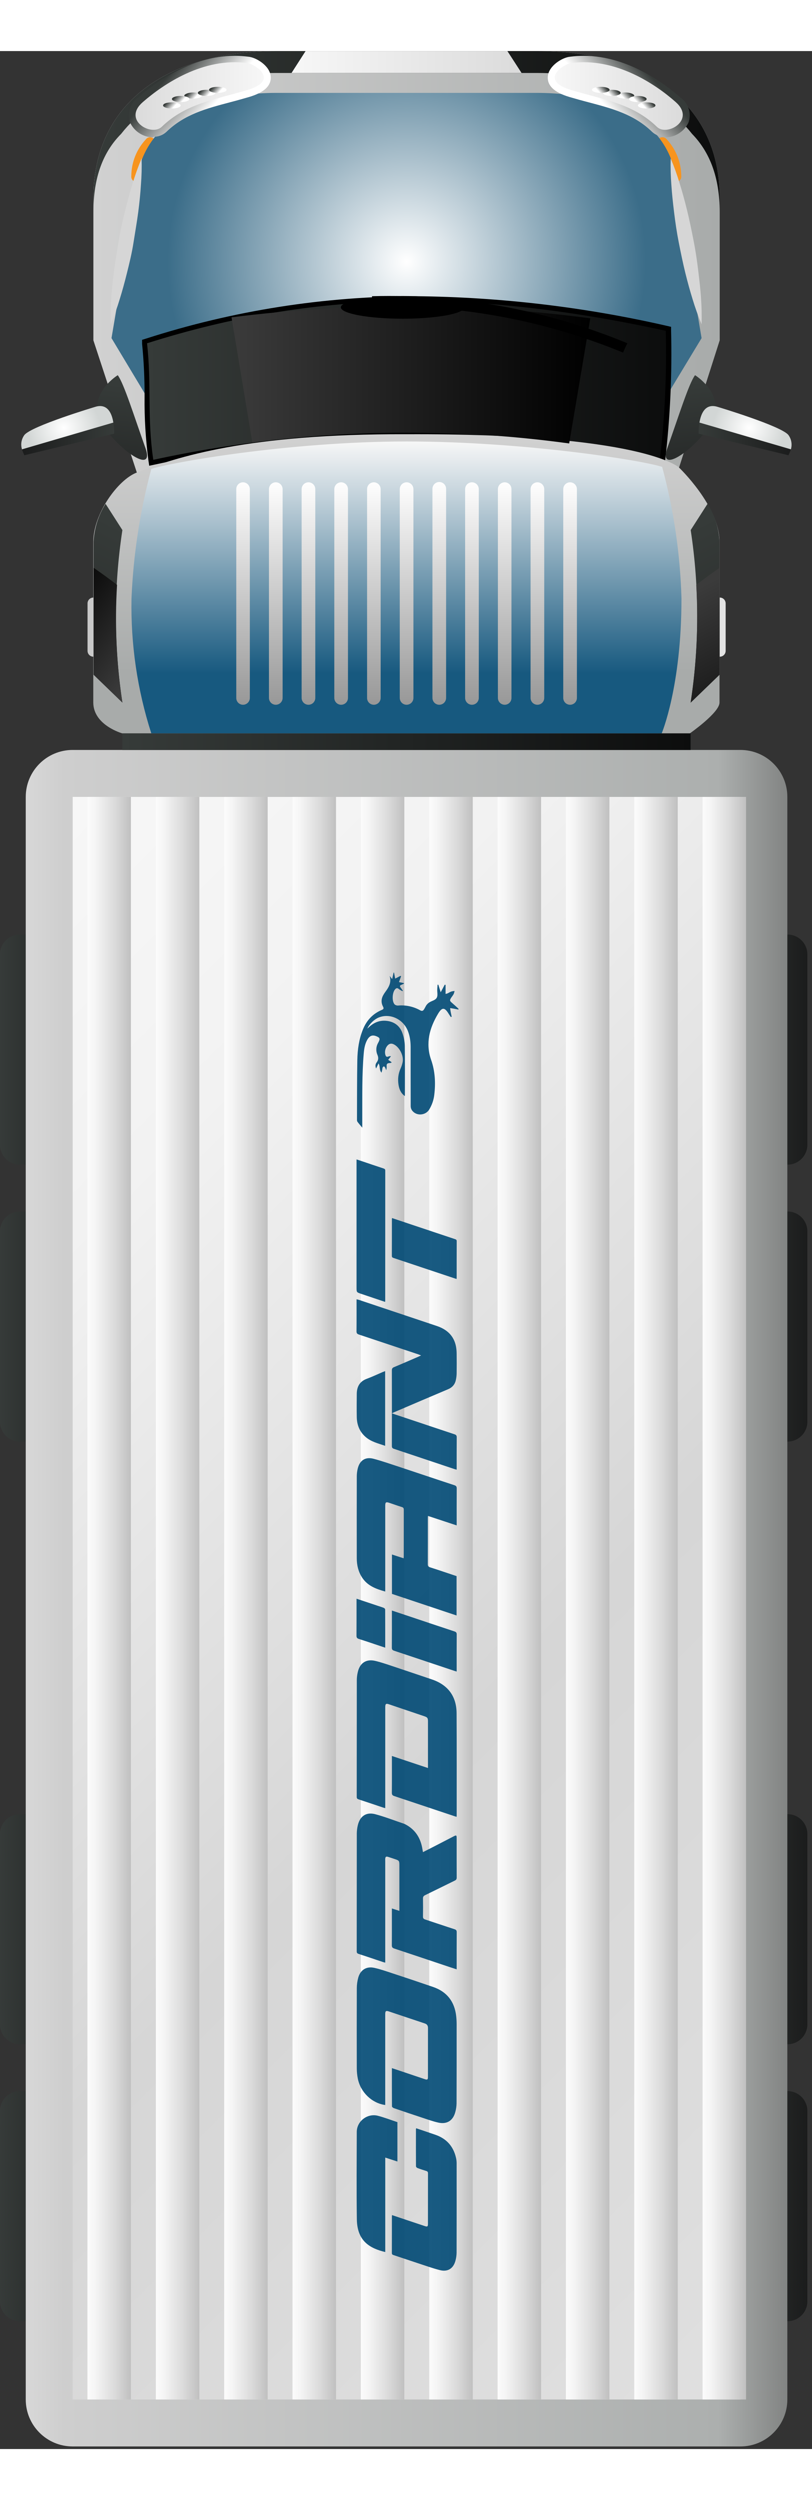 <svg width="65" height="200" viewBox="0 0 82 242" fill="none" xmlns="http://www.w3.org/2000/svg">
<rect x="0" y="0" width="82" height="242" fill="#333333" stroke="none"/>
<path d="M79.53 205.88H74.54C73.436 205.88 72.54 206.775 72.54 207.88V227.1C72.54 228.204 73.436 229.1 74.54 229.1H79.53C80.635 229.1 81.53 228.204 81.53 227.1V207.88C81.53 206.775 80.635 205.88 79.53 205.88Z" fill="url(#paint0_linear_222_11274)"/>
<path d="M79.53 177.93H74.54C73.436 177.93 72.54 178.825 72.54 179.93V199.15C72.54 200.255 73.436 201.15 74.54 201.15H79.53C80.635 201.15 81.53 200.255 81.53 199.15V179.93C81.53 178.825 80.635 177.93 79.53 177.93Z" fill="url(#paint1_linear_222_11274)"/>
<path d="M79.53 117.11H74.54C73.436 117.11 72.54 118.006 72.54 119.11V138.33C72.54 139.435 73.436 140.33 74.54 140.33H79.53C80.635 140.33 81.53 139.435 81.53 138.33V119.11C81.53 118.006 80.635 117.11 79.53 117.11Z" fill="url(#paint2_linear_222_11274)"/>
<path d="M79.53 89.16H74.54C73.436 89.16 72.54 90.055 72.54 91.16V110.38C72.54 111.484 73.436 112.38 74.54 112.38H79.53C80.635 112.38 81.53 111.484 81.53 110.38V91.16C81.53 90.055 80.635 89.16 79.53 89.16Z" fill="url(#paint3_linear_222_11274)"/>
<path d="M6.99 205.88H2C0.895 205.88 0 206.775 0 207.88V227.1C0 228.204 0.895 229.1 2 229.1H6.99C8.095 229.1 8.99 228.204 8.99 227.1V207.88C8.99 206.775 8.095 205.88 6.99 205.88Z" fill="url(#paint4_linear_222_11274)"/>
<path d="M6.99 177.93H2C0.895 177.93 0 178.825 0 179.93V199.15C0 200.255 0.895 201.15 2 201.15H6.99C8.095 201.15 8.99 200.255 8.99 199.15V179.93C8.99 178.825 8.095 177.93 6.99 177.93Z" fill="url(#paint5_linear_222_11274)"/>
<path d="M6.99 117.11H2C0.895 117.11 0 118.006 0 119.11V138.33C0 139.435 0.895 140.33 2 140.33H6.99C8.095 140.33 8.99 139.435 8.99 138.33V119.11C8.99 118.006 8.095 117.11 6.99 117.11Z" fill="url(#paint6_linear_222_11274)"/>
<path d="M6.99 89.16H2C0.895 89.16 0 90.055 0 91.16V110.38C0 111.484 0.895 112.38 2 112.38H6.99C8.095 112.38 8.99 111.484 8.99 110.38V91.16C8.99 90.055 8.095 89.16 6.99 89.16Z" fill="url(#paint7_linear_222_11274)"/>
<path d="M74.77 70.53H7.34C4.722 70.53 2.6 72.652 2.6 75.27V237C2.6 239.618 4.722 241.74 7.34 241.74H74.77C77.388 241.74 79.51 239.618 79.51 237V75.27C79.51 72.652 77.388 70.53 74.77 70.53Z" fill="url(#paint8_linear_222_11274)"/>
<path d="M74.77 75.27H7.34V237H74.77V75.27Z" fill="url(#paint9_linear_222_11274)"/>
<path style="mix-blend-mode:multiply" d="M13.22 75.27H8.83V237H13.22V75.27Z" fill="url(#paint10_linear_222_11274)"/>
<path style="mix-blend-mode:multiply" d="M20.13 75.27H15.74V237H20.13V75.27Z" fill="url(#paint11_linear_222_11274)"/>
<path style="mix-blend-mode:multiply" d="M27.03 75.27H22.64V237H27.03V75.27Z" fill="url(#paint12_linear_222_11274)"/>
<path style="mix-blend-mode:multiply" d="M33.93 75.27H29.54V237H33.93V75.27Z" fill="url(#paint13_linear_222_11274)"/>
<path style="mix-blend-mode:multiply" d="M40.83 75.27H36.44V237H40.83V75.27Z" fill="url(#paint14_linear_222_11274)"/>
<path style="mix-blend-mode:multiply" d="M47.74 75.27H43.35V237H47.74V75.27Z" fill="url(#paint15_linear_222_11274)"/>
<path style="mix-blend-mode:multiply" d="M54.64 75.27H50.25V237H54.64V75.27Z" fill="url(#paint16_linear_222_11274)"/>
<path style="mix-blend-mode:multiply" d="M61.54 75.27H57.15V237H61.54V75.27Z" fill="url(#paint17_linear_222_11274)"/>
<path style="mix-blend-mode:multiply" d="M68.44 75.27H64.05V237H68.44V75.27Z" fill="url(#paint18_linear_222_11274)"/>
<path style="mix-blend-mode:multiply" d="M75.34 75.27H70.95V237H75.34V75.27Z" fill="url(#paint19_linear_222_11274)"/>
<path d="M9.43 29.19V14.87C9.43 4.67 17.7 0 27.9 0H54.21C64.41 0 72.68 4.67 72.68 14.87V29.19L68.58 42.02L13.82 42.54L9.43 29.19Z" fill="url(#paint20_linear_222_11274)"/>
<path d="M13.84 13.15C13.972 13.126 14.092 13.055 14.176 12.951C14.261 12.846 14.305 12.714 14.3 12.58C14.319 11.465 14.75 10.396 15.51 9.58C15.6 9.478 15.65 9.346 15.65 9.21C15.65 9.074 15.6 8.942 15.51 8.84C15.456 8.789 15.393 8.75 15.322 8.725C15.252 8.7 15.178 8.691 15.104 8.698C15.03 8.705 14.959 8.727 14.894 8.763C14.83 8.8 14.774 8.85 14.73 8.91C13.791 9.914 13.266 11.235 13.26 12.61C13.25 12.684 13.256 12.76 13.278 12.832C13.3 12.903 13.338 12.969 13.389 13.025C13.439 13.08 13.502 13.124 13.571 13.152C13.64 13.181 13.715 13.194 13.79 13.19L13.84 13.15Z" fill="#F7941E"/>
<path d="M68.27 13.15C68.137 13.126 68.016 13.056 67.93 12.951C67.844 12.847 67.798 12.715 67.8 12.58C67.779 11.467 67.353 10.4 66.6 9.58C66.505 9.483 66.447 9.356 66.436 9.221C66.425 9.086 66.462 8.951 66.54 8.84C66.594 8.789 66.659 8.749 66.73 8.725C66.801 8.7 66.876 8.691 66.951 8.697C67.025 8.704 67.098 8.726 67.163 8.763C67.228 8.8 67.285 8.85 67.33 8.91C68.265 9.917 68.789 11.236 68.8 12.61C68.808 12.684 68.801 12.759 68.778 12.83C68.755 12.901 68.718 12.966 68.667 13.021C68.617 13.076 68.555 13.12 68.487 13.149C68.418 13.178 68.344 13.192 68.27 13.19V13.15Z" fill="#F7941E"/>
<path d="M54.21 0H27.9C17.7 0 9.43 4.67 9.43 14.87V16.28C9.43 12.7 10.43 10.17 12.23 8.36C15.49 4.19 21.23 2.21 27.9 2.21H54.21C60.83 2.21 66.63 4.21 69.89 8.36C71.65 10.17 72.68 12.7 72.68 16.28V14.87C72.68 4.67 64.41 0 54.21 0Z" fill="url(#paint21_linear_222_11274)"/>
<path d="M11.26 28.97L13.65 14.87C13.65 5.26 23.65 4.22 27.9 4.22H54.21C58.49 4.22 68.46 5.22 68.46 14.87L70.85 28.97L65.49 37.83L16.86 38.29L11.26 28.97Z" fill="url(#paint22_radial_222_11274)"/>
<path d="M66.52 41.74C49.739 38.1 32.372 38.1 15.59 41.74L15.07 41.85L14.99 41.32C14.706 39.179 14.575 37.02 14.6 34.86C14.607 33.087 14.524 31.315 14.35 29.55V29.14L14.74 29.02C23.552 26.182 32.753 24.738 42.01 24.74C50.55 24.825 59.056 25.83 67.38 27.74L67.77 27.83V28.23C67.88 32.599 67.679 36.97 67.17 41.31L67.1 41.85L66.52 41.74Z" fill="black"/>
<path d="M66.63 41.25C49.775 37.6 32.335 37.6 15.48 41.25C14.85 36.98 15.31 33.64 14.85 29.49C31.74 24.14 47.73 23.98 67.23 28.23C67.341 32.579 67.14 36.93 66.63 41.25Z" fill="url(#paint23_linear_222_11274)"/>
<path d="M12.36 68.86H69.66C69.66 68.86 72.66 66.77 72.66 65.75C72.66 59.11 72.66 53.43 72.66 49.51C72.66 45.92 68.56 42.02 68.56 42.02C68.56 42.02 64.9 38.56 41.04 38.67C24.94 38.6 17.8 40.99 13.8 42.54C11.9 43.27 9.42 46.7 9.42 49.54C9.42 54.46 9.42 61.66 9.42 65.78C9.46 68.06 12.36 68.86 12.36 68.86Z" fill="url(#paint24_linear_222_11274)"/>
<path d="M15.28 68.86C13.865 64.458 13.19 59.852 13.28 55.23C13.465 50.816 14.135 46.437 15.28 42.17C17.11 41.55 29.09 39.4 41.07 39.4C53.05 39.4 65.07 41.34 66.87 41.97C68.037 46.298 68.691 50.749 68.82 55.23C68.82 64.14 66.82 68.86 66.82 68.86H15.28Z" fill="url(#paint25_linear_222_11274)"/>
<path d="M70.19 32.71C70.19 32.71 72.96 34.41 72.1 36.9C71.24 39.39 66.26 43.23 67.4 40.04C68.54 36.85 69.56 33.55 70.19 32.71Z" fill="url(#paint26_linear_222_11274)"/>
<path d="M79.62 38.75C78.92 37.84 72.48 35.91 72.48 35.91C71.21 35.51 70.78 36.59 70.63 37.52L79.86 40.22C79.938 39.973 79.957 39.712 79.915 39.456C79.874 39.201 79.772 38.959 79.62 38.75Z" fill="url(#paint27_radial_222_11274)"/>
<path d="M70.63 37.49C70.569 37.86 70.543 38.235 70.55 38.61L79.62 40.79C79.721 40.599 79.801 40.398 79.86 40.19L70.63 37.49Z" fill="url(#paint28_linear_222_11274)"/>
<path d="M11.89 32.71C11.89 32.71 9.12 34.41 9.99 36.9C10.86 39.39 15.82 43.23 14.68 40.04C13.54 36.85 12.52 33.55 11.89 32.71Z" fill="url(#paint29_linear_222_11274)"/>
<path d="M2.46 38.75C3.16 37.84 9.6 35.91 9.6 35.91C10.87 35.51 11.31 36.59 11.45 37.52L2.23 40.22C2.148 39.974 2.126 39.713 2.166 39.457C2.206 39.201 2.307 38.959 2.46 38.75Z" fill="url(#paint30_radial_222_11274)"/>
<path d="M11.45 37.49C11.511 37.86 11.538 38.235 11.53 38.61L2.46 40.79C2.36 40.6 2.283 40.398 2.23 40.19L11.45 37.49Z" fill="url(#paint31_linear_222_11274)"/>
<path style="mix-blend-mode:screen" d="M25.48 39.49C36.105 38.114 46.865 38.151 57.48 39.6L59.61 26.97C47.588 25.382 35.411 25.348 23.38 26.87L25.48 39.49Z" fill="url(#paint32_linear_222_11274)"/>
<path d="M52.67 2.21H29.44L30.86 0H51.24L52.67 2.21Z" fill="url(#paint33_linear_222_11274)"/>
<path style="mix-blend-mode:multiply" d="M67.17 8.65C66.686 8.663 66.216 8.488 65.86 8.16C64.04 6.39 61.86 5.81 59.4 5.16C58.78 5 58.14 4.82 57.49 4.63C55.98 4.18 55.25 3.49 55.32 2.57C55.41 1.44 56.86 0.62 57.58 0.57C58.034 0.51 58.492 0.48 58.95 0.48C63.47 0.48 67.28 3.42 68.71 4.69C69.099 4.96 69.39 5.348 69.539 5.797C69.689 6.246 69.689 6.731 69.54 7.18C69.333 7.635 69 8.022 68.579 8.293C68.159 8.564 67.67 8.709 67.17 8.71V8.65Z" fill="url(#paint34_linear_222_11274)"/>
<path d="M57.68 1.21C56.92 1.31 54.37 2.94 57.68 3.93C60.99 4.92 63.91 5.3 66.34 7.65C67.34 8.65 70.29 6.97 68.24 5.15C66.19 3.33 62.14 0.61 57.68 1.21Z" fill="url(#paint35_linear_222_11274)"/>
<path style="mix-blend-mode:screen" d="M64.05 4.49C64.05 4.66 63.66 4.8 63.17 4.8C62.68 4.8 62.28 4.66 62.28 4.49C62.28 4.32 62.68 4.18 63.17 4.18C63.66 4.18 64.05 4.36 64.05 4.49Z" fill="url(#paint36_linear_222_11274)"/>
<path style="mix-blend-mode:screen" d="M65.3 4.84C65.3 5.01 64.91 5.15 64.42 5.15C63.93 5.15 63.53 5.01 63.53 4.84C63.53 4.67 63.93 4.53 64.42 4.53C64.91 4.53 65.3 4.67 65.3 4.84Z" fill="url(#paint37_linear_222_11274)"/>
<path style="mix-blend-mode:screen" d="M66.19 5.49C66.19 5.66 65.79 5.8 65.3 5.8C64.81 5.8 64.42 5.66 64.42 5.49C64.42 5.32 64.81 5.18 65.3 5.18C65.79 5.18 66.19 5.29 66.19 5.49Z" fill="url(#paint38_linear_222_11274)"/>
<path style="mix-blend-mode:screen" d="M61.79 4.53C62.281 4.53 62.68 4.391 62.68 4.22C62.68 4.049 62.281 3.91 61.79 3.91C61.298 3.91 60.9 4.049 60.9 4.22C60.9 4.391 61.298 4.53 61.79 4.53Z" fill="url(#paint39_linear_222_11274)"/>
<path style="mix-blend-mode:screen" d="M61.56 3.91C61.56 4.08 61.16 4.22 60.67 4.22C60.18 4.22 59.78 4.08 59.78 3.91C59.78 3.74 60.18 3.61 60.67 3.61C61.16 3.61 61.56 3.74 61.56 3.91Z" fill="url(#paint40_linear_222_11274)"/>
<path style="mix-blend-mode:multiply" d="M15.49 8.65C15.974 8.663 16.444 8.488 16.8 8.16C18.62 6.39 20.8 5.81 23.26 5.16C23.88 5 24.52 4.82 25.17 4.63C26.68 4.18 27.41 3.49 27.34 2.57C27.25 1.44 25.8 0.62 25.08 0.57C24.626 0.51 24.168 0.48 23.71 0.48C19.19 0.48 15.38 3.42 13.95 4.69C13.561 4.96 13.27 5.348 13.121 5.797C12.971 6.246 12.971 6.731 13.12 7.18C13.327 7.635 13.66 8.022 14.081 8.293C14.501 8.564 14.99 8.709 15.49 8.71V8.65Z" fill="url(#paint41_linear_222_11274)"/>
<path d="M24.98 1.21C25.74 1.31 28.3 2.94 24.98 3.93C21.66 4.92 18.75 5.3 16.33 7.65C15.28 8.65 12.33 6.97 14.42 5.15C16.51 3.33 20.53 0.61 24.98 1.21Z" fill="url(#paint42_linear_222_11274)"/>
<path style="mix-blend-mode:screen" d="M18.61 4.49C18.61 4.66 19 4.8 19.49 4.8C19.98 4.8 20.38 4.66 20.38 4.49C20.38 4.32 19.98 4.18 19.49 4.18C19 4.18 18.61 4.36 18.61 4.49Z" fill="url(#paint43_linear_222_11274)"/>
<path style="mix-blend-mode:screen" d="M17.36 4.84C17.36 5.01 17.75 5.15 18.24 5.15C18.73 5.15 19.13 5.01 19.13 4.84C19.13 4.67 18.73 4.53 18.24 4.53C17.75 4.53 17.36 4.67 17.36 4.84Z" fill="url(#paint44_linear_222_11274)"/>
<path style="mix-blend-mode:screen" d="M16.47 5.49C16.47 5.66 16.87 5.8 17.36 5.8C17.85 5.8 18.24 5.66 18.24 5.49C18.24 5.32 17.85 5.18 17.36 5.18C16.87 5.18 16.47 5.29 16.47 5.49Z" fill="url(#paint45_linear_222_11274)"/>
<path style="mix-blend-mode:screen" d="M19.98 4.22C19.98 4.39 20.37 4.53 20.86 4.53C21.35 4.53 21.75 4.39 21.75 4.22C21.75 4.05 21.35 3.91 20.86 3.91C20.37 3.91 19.98 4.05 19.98 4.22Z" fill="url(#paint46_linear_222_11274)"/>
<path style="mix-blend-mode:screen" d="M21.11 3.91C21.11 4.08 21.5 4.22 21.99 4.22C22.48 4.22 22.88 4.08 22.88 3.91C22.88 3.74 22.48 3.61 21.99 3.61C21.5 3.61 21.11 3.74 21.11 3.91Z" fill="url(#paint47_linear_222_11274)"/>
<path d="M71.45 45.69L69.75 48.34C70.629 54.11 70.629 59.98 69.75 65.75L72.66 62.94C72.66 56.3 72.66 53.43 72.66 49.52C72.595 48.16 72.178 46.84 71.45 45.69Z" fill="url(#paint48_linear_222_11274)"/>
<path style="mix-blend-mode:screen" d="M72.66 62.94C72.66 57.85 72.66 54.94 72.66 52.15C71.89 52.69 71.09 53.27 70.31 53.87C70.542 57.842 70.351 61.828 69.74 65.76L72.66 62.94Z" fill="url(#paint49_linear_222_11274)"/>
<path d="M10.66 45.69L12.36 48.34C11.48 54.11 11.48 59.98 12.36 65.75L9.45 62.94C9.45 56.3 9.45 53.43 9.45 49.52C9.521 48.161 9.937 46.843 10.66 45.69Z" fill="url(#paint50_linear_222_11274)"/>
<path style="mix-blend-mode:screen" d="M9.46 62.94C9.46 57.85 9.46 54.94 9.46 52.15C10.24 52.69 11.04 53.27 11.82 53.87C11.579 57.838 11.76 61.82 12.36 65.75L9.46 62.94Z" fill="url(#paint51_linear_222_11274)"/>
<path style="mix-blend-mode:multiply" d="M25.23 65.28C25.23 65.463 25.157 65.638 25.028 65.768C24.898 65.897 24.723 65.97 24.54 65.97C24.45 65.97 24.36 65.952 24.277 65.917C24.194 65.882 24.119 65.832 24.055 65.767C23.992 65.703 23.942 65.627 23.909 65.543C23.875 65.46 23.859 65.37 23.86 65.28V44.21C23.859 44.12 23.875 44.03 23.909 43.947C23.942 43.863 23.992 43.787 24.055 43.723C24.119 43.658 24.194 43.608 24.277 43.573C24.36 43.538 24.45 43.52 24.54 43.52C24.723 43.52 24.898 43.593 25.028 43.722C25.157 43.852 25.23 44.027 25.23 44.21V65.28ZM28.54 44.21C28.54 44.027 28.467 43.852 28.338 43.722C28.208 43.593 28.033 43.52 27.85 43.52C27.667 43.52 27.491 43.593 27.362 43.722C27.233 43.852 27.16 44.027 27.16 44.21V65.28C27.16 65.463 27.233 65.638 27.362 65.768C27.491 65.897 27.667 65.97 27.85 65.97C28.033 65.97 28.208 65.897 28.338 65.768C28.467 65.638 28.54 65.463 28.54 65.28V44.21ZM31.84 44.21C31.84 44.027 31.767 43.852 31.638 43.722C31.508 43.593 31.333 43.52 31.15 43.52C30.967 43.52 30.791 43.593 30.662 43.722C30.533 43.852 30.46 44.027 30.46 44.21V65.28C30.46 65.463 30.533 65.638 30.662 65.768C30.791 65.897 30.967 65.97 31.15 65.97C31.333 65.97 31.508 65.897 31.638 65.768C31.767 65.638 31.84 65.463 31.84 65.28V44.21ZM35.14 44.21C35.14 44.027 35.067 43.852 34.938 43.722C34.808 43.593 34.633 43.52 34.45 43.52C34.267 43.52 34.091 43.593 33.962 43.722C33.833 43.852 33.76 44.027 33.76 44.21V65.28C33.76 65.463 33.833 65.638 33.962 65.768C34.091 65.897 34.267 65.97 34.45 65.97C34.633 65.97 34.808 65.897 34.938 65.768C35.067 65.638 35.14 65.463 35.14 65.28V44.21ZM38.44 44.21C38.44 44.027 38.367 43.852 38.238 43.722C38.108 43.593 37.933 43.52 37.75 43.52C37.66 43.52 37.571 43.538 37.487 43.573C37.404 43.608 37.329 43.658 37.266 43.723C37.202 43.787 37.152 43.863 37.119 43.947C37.085 44.03 37.069 44.12 37.07 44.21V65.28C37.069 65.37 37.085 65.46 37.119 65.543C37.152 65.627 37.202 65.703 37.266 65.767C37.329 65.832 37.404 65.882 37.487 65.917C37.571 65.952 37.66 65.97 37.75 65.97C37.933 65.97 38.108 65.897 38.238 65.768C38.367 65.638 38.44 65.463 38.44 65.28V44.21ZM41.75 44.21C41.75 44.027 41.677 43.852 41.548 43.722C41.418 43.593 41.243 43.52 41.06 43.52C40.877 43.52 40.701 43.593 40.572 43.722C40.443 43.852 40.37 44.027 40.37 44.21V65.28C40.37 65.463 40.443 65.638 40.572 65.768C40.701 65.897 40.877 65.97 41.06 65.97C41.243 65.97 41.418 65.897 41.548 65.768C41.677 65.638 41.75 65.463 41.75 65.28V44.21ZM45.05 44.21C45.054 44.117 45.039 44.024 45.006 43.937C44.973 43.849 44.923 43.77 44.859 43.703C44.794 43.635 44.717 43.582 44.631 43.545C44.545 43.509 44.453 43.49 44.36 43.49C44.177 43.49 44.001 43.563 43.872 43.692C43.743 43.822 43.67 43.997 43.67 44.18V65.28C43.67 65.463 43.743 65.638 43.872 65.768C44.001 65.897 44.177 65.97 44.36 65.97C44.543 65.97 44.718 65.897 44.848 65.768C44.977 65.638 45.05 65.463 45.05 65.28V44.21ZM48.35 44.21C48.35 44.027 48.277 43.852 48.148 43.722C48.018 43.593 47.843 43.52 47.66 43.52C47.477 43.52 47.301 43.593 47.172 43.722C47.043 43.852 46.97 44.027 46.97 44.21V65.28C46.97 65.463 47.043 65.638 47.172 65.768C47.301 65.897 47.477 65.97 47.66 65.97C47.843 65.97 48.018 65.897 48.148 65.768C48.277 65.638 48.35 65.463 48.35 65.28V44.21ZM51.65 44.21C51.651 44.12 51.635 44.03 51.601 43.947C51.568 43.863 51.518 43.787 51.454 43.723C51.391 43.658 51.316 43.608 51.233 43.573C51.149 43.538 51.06 43.52 50.97 43.52C50.787 43.52 50.611 43.593 50.482 43.722C50.353 43.852 50.28 44.027 50.28 44.21V65.28C50.28 65.463 50.353 65.638 50.482 65.768C50.611 65.897 50.787 65.97 50.97 65.97C51.06 65.97 51.149 65.952 51.233 65.917C51.316 65.882 51.391 65.832 51.454 65.767C51.518 65.703 51.568 65.627 51.601 65.543C51.635 65.46 51.651 65.37 51.65 65.28V44.21ZM54.96 44.21C54.96 44.027 54.887 43.852 54.758 43.722C54.628 43.593 54.453 43.52 54.27 43.52C54.087 43.52 53.911 43.593 53.782 43.722C53.653 43.852 53.58 44.027 53.58 44.21V65.28C53.58 65.463 53.653 65.638 53.782 65.768C53.911 65.897 54.087 65.97 54.27 65.97C54.453 65.97 54.628 65.897 54.758 65.768C54.887 65.638 54.96 65.463 54.96 65.28V44.21ZM58.26 44.21C58.26 44.027 58.187 43.852 58.058 43.722C57.928 43.593 57.753 43.52 57.57 43.52C57.387 43.52 57.211 43.593 57.082 43.722C56.953 43.852 56.88 44.027 56.88 44.21V65.28C56.88 65.463 56.953 65.638 57.082 65.768C57.211 65.897 57.387 65.97 57.57 65.97C57.753 65.97 57.928 65.897 58.058 65.768C58.187 65.638 58.26 65.463 58.26 65.28V44.21Z" fill="url(#paint52_linear_222_11274)"/>
<g style="mix-blend-mode:screen">
<path d="M67.73 10.83C68.078 11.66 68.382 12.508 68.64 13.37C68.88 14.14 69.13 15.04 69.37 16.01C69.61 16.98 69.82 18.01 70.03 19.07C70.24 20.13 70.39 21.16 70.51 22.16C70.63 23.16 70.74 24.08 70.79 24.88C70.856 25.775 70.876 26.673 70.85 27.57C70.502 26.743 70.199 25.899 69.94 25.04C69.7 24.27 69.45 23.37 69.21 22.4C68.97 21.43 68.76 20.4 68.55 19.34C68.34 18.28 68.19 17.24 68.07 16.25C67.95 15.26 67.85 14.33 67.8 13.53C67.728 12.632 67.704 11.731 67.73 10.83Z" fill="#D6D6D6"/>
</g>
<g style="mix-blend-mode:screen">
<path d="M14.3 10.83C14.326 11.731 14.302 12.632 14.23 13.53C14.18 14.33 14.09 15.26 13.96 16.25C13.83 17.24 13.65 18.25 13.48 19.34C13.31 20.43 13.06 21.43 12.82 22.4C12.58 23.37 12.33 24.27 12.09 25.04C11.831 25.899 11.527 26.743 11.18 27.57C11.153 26.673 11.174 25.775 11.24 24.88C11.29 24.08 11.39 23.15 11.52 22.16C11.65 21.17 11.82 20.16 12 19.07C12.18 17.98 12.42 16.98 12.66 16.01C12.9 15.04 13.15 14.14 13.39 13.37C13.648 12.508 13.952 11.66 14.3 10.83Z" fill="#D6D6D6"/>
</g>
<path d="M69.74 68.86H12.36V70.53H69.74V68.86Z" fill="url(#paint53_linear_222_11274)"/>
<path d="M62.92 30.43C54.888 27.126 46.251 25.548 37.57 25.8C37.57 25.45 37.57 25.09 37.57 24.74C46.405 24.497 55.192 26.115 63.36 29.49C63.19 29.78 63.06 30.11 62.92 30.43Z" fill="black"/>
<path d="M46.9 25.86C46.9 26.49 44.1 27.01 40.66 27.01C37.22 27.01 34.42 26.49 34.42 25.86C34.42 25.23 37.22 24.72 40.66 24.72C44.1 24.72 46.9 25.23 46.9 25.86Z" fill="black"/>
<path d="M72.68 61.12C72.757 61.121 72.834 61.107 72.906 61.079C72.979 61.05 73.044 61.008 73.1 60.954C73.156 60.9 73.2 60.836 73.231 60.765C73.262 60.694 73.279 60.617 73.28 60.54V55.73C73.279 55.653 73.262 55.576 73.231 55.505C73.2 55.434 73.156 55.37 73.1 55.316C73.044 55.262 72.979 55.219 72.906 55.191C72.834 55.163 72.757 55.149 72.68 55.15V61.12Z" fill="#E3E3E3"/>
<path d="M9.44 61.12C9.363 61.121 9.286 61.107 9.214 61.079C9.141 61.05 9.076 61.008 9.02 60.954C8.964 60.9 8.92 60.836 8.889 60.765C8.858 60.694 8.841 60.617 8.84 60.54V55.73C8.841 55.653 8.858 55.576 8.889 55.505C8.92 55.434 8.964 55.37 9.02 55.316C9.076 55.262 9.141 55.219 9.214 55.191C9.286 55.163 9.363 55.149 9.44 55.15V61.12Z" fill="#C9C9C9"/>
<g opacity="0.9">
<path d="M46.299 96.731C46.136 96.699 45.974 96.666 45.812 96.637C45.694 96.615 45.575 96.6 45.457 96.583C45.474 96.701 45.486 96.82 45.509 96.938C45.541 97.111 45.58 97.282 45.616 97.453C45.587 97.464 45.557 97.475 45.527 97.485C45.456 97.379 45.382 97.276 45.315 97.168C44.905 96.494 44.646 96.47 44.237 97.153C43.374 98.597 42.949 100.131 43.534 101.796C43.942 102.958 43.998 104.14 43.855 105.344C43.793 105.867 43.618 106.371 43.343 106.82C42.975 107.429 42.016 107.513 41.588 106.875C41.515 106.759 41.476 106.625 41.474 106.488C41.467 104.503 41.47 102.518 41.469 100.532C41.469 99.981 41.4 99.439 41.202 98.921C40.736 97.698 39.397 97.068 38.249 97.531C37.794 97.714 37.305 98.177 37.093 98.653C37.182 98.572 37.233 98.527 37.283 98.481C37.841 97.968 38.49 97.754 39.239 97.899C39.956 98.038 40.431 98.482 40.656 99.161C40.789 99.545 40.864 99.947 40.878 100.353C40.902 102.019 40.888 103.687 40.888 105.353C40.888 105.381 40.883 105.409 40.879 105.46C40.468 105.161 40.307 104.751 40.24 104.285C40.161 103.729 40.217 103.196 40.453 102.68C40.544 102.478 40.613 102.266 40.659 102.049C40.807 101.363 40.279 100.394 39.643 100.19C39.527 100.156 39.402 100.169 39.295 100.226C38.959 100.438 38.806 100.923 38.919 101.306C38.968 101.471 39.052 101.546 39.227 101.467C39.307 101.431 39.397 101.421 39.483 101.44L39.2 101.803L39.54 102.035L39.52 102.1C39.447 102.117 39.372 102.128 39.298 102.135C39.094 102.142 39.031 102.253 39.046 102.442C39.058 102.58 39.042 102.718 38.998 102.849C38.966 102.754 38.928 102.661 38.885 102.57C38.86 102.526 38.794 102.458 38.763 102.466C38.735 102.477 38.709 102.493 38.687 102.515C38.664 102.536 38.647 102.562 38.635 102.591C38.607 102.664 38.612 102.75 38.596 102.829C38.58 102.908 38.557 102.978 38.526 103.096C38.274 102.82 38.418 102.474 38.226 102.165L37.979 102.679C37.882 102.442 37.906 102.235 38.042 102.057C38.222 101.818 38.236 101.586 38.119 101.31C38.032 101.117 37.993 100.905 38.004 100.693C38.016 100.482 38.078 100.276 38.185 100.093C38.218 100.034 38.248 99.975 38.274 99.915C38.377 99.683 38.339 99.58 38.114 99.47C37.638 99.236 37.328 99.34 37.071 99.814C36.844 100.234 36.772 100.693 36.732 101.159C36.548 103.303 36.594 105.451 36.584 107.598C36.584 107.928 36.584 108.258 36.584 108.65C36.393 108.42 36.239 108.244 36.099 108.057C36.062 107.994 36.045 107.921 36.05 107.848C36.057 105.841 36.05 103.833 36.084 101.827C36.104 100.766 36.249 99.716 36.657 98.721C37.028 97.816 37.647 97.152 38.55 96.771C38.731 96.694 38.783 96.624 38.679 96.431C38.48 96.061 38.489 95.675 38.687 95.303C38.757 95.173 38.837 95.048 38.925 94.93C39.278 94.458 39.551 93.969 39.347 93.334L39.604 93.656L39.747 93L39.792 93L39.908 93.606L40.447 93.324L40.503 93.373L40.291 93.959C40.466 93.994 40.624 94.026 40.783 94.058L40.79 94.117C40.701 94.158 40.612 94.206 40.523 94.239C40.385 94.289 40.351 94.364 40.442 94.487C40.523 94.597 40.602 94.709 40.682 94.823L40.64 94.877C40.514 94.802 40.378 94.739 40.264 94.648C40.114 94.527 40.012 94.559 39.894 94.695C39.615 95.017 39.562 95.867 39.839 96.195C39.913 96.283 40.084 96.335 40.203 96.325C40.98 96.257 41.758 96.426 42.437 96.809C42.617 96.908 42.726 96.863 42.821 96.706C42.872 96.625 42.92 96.542 42.963 96.456C43.097 96.171 43.319 95.997 43.605 95.882C44.138 95.666 44.213 95.511 44.16 94.93C44.139 94.698 44.177 94.46 44.188 94.224L44.265 94.222L44.504 94.985L44.912 94.219L44.997 94.239L44.997 95.154C45.068 95.139 45.138 95.119 45.206 95.094C45.326 95.036 45.437 94.96 45.562 94.916C45.67 94.877 45.791 94.871 45.907 94.854C45.875 94.962 45.858 95.077 45.807 95.175C45.743 95.299 45.65 95.406 45.572 95.523C45.395 95.796 45.407 95.853 45.648 96.057C45.87 96.246 46.083 96.448 46.3 96.645L46.299 96.731Z" fill="#004974"/>
<path d="M39.575 172.057L43.22 173.274L43.22 173.03C43.22 171.541 43.22 170.053 43.22 168.564C43.22 168.23 43.166 168.154 42.851 168.048C41.659 167.644 40.467 167.241 39.273 166.839C38.977 166.739 38.905 166.799 38.905 167.142L38.905 177.321C38.821 177.299 38.758 177.287 38.698 177.267C37.868 176.989 37.038 176.705 36.205 176.433C36.067 176.389 36.024 176.325 36.024 176.183C36.028 172.25 36.03 168.317 36.032 164.384C36.035 164.118 36.069 163.853 36.131 163.594C36.338 162.679 36.975 162.247 37.885 162.46C38.542 162.615 39.182 162.844 39.824 163.056C41.09 163.476 42.35 163.908 43.614 164.332C45.224 164.873 46.099 166.026 46.109 167.735C46.128 171.179 46.117 174.624 46.118 178.068C46.118 178.104 46.112 178.141 46.107 178.201C46.023 178.175 45.947 178.152 45.873 178.127C43.855 177.452 41.836 176.778 39.818 176.105C39.637 176.046 39.569 175.969 39.571 175.768C39.583 174.62 39.577 173.471 39.577 172.323L39.575 172.057Z" fill="#004974"/>
<path d="M39.575 187.446L40.331 187.69L40.331 183.044C40.331 182.656 40.295 182.605 39.935 182.484C39.684 182.4 39.433 182.315 39.179 182.236C38.996 182.178 38.921 182.23 38.904 182.423C38.897 182.497 38.904 182.571 38.904 182.646L38.904 192.913C38.824 192.893 38.763 192.881 38.704 192.862C37.873 192.584 37.044 192.301 36.212 192.03C36.065 191.983 36.023 191.915 36.023 191.764C36.027 187.802 36.03 183.839 36.031 179.877C36.034 179.603 36.067 179.331 36.13 179.065C36.346 178.131 36.979 177.687 37.899 177.935C38.897 178.203 39.867 178.584 40.849 178.914C40.876 178.926 40.903 178.939 40.928 178.954C41.951 179.487 42.489 180.357 42.662 181.479C42.675 181.565 42.692 181.651 42.712 181.763C43.106 181.562 43.48 181.374 43.852 181.182C44.507 180.845 45.162 180.507 45.816 180.168C46.083 180.029 46.115 180.049 46.115 180.354C46.115 181.68 46.113 183.005 46.119 184.331C46.119 184.487 46.069 184.565 45.933 184.632C44.933 185.121 43.937 185.616 42.936 186.101C42.776 186.179 42.708 186.267 42.714 186.453C42.726 187.053 42.726 187.652 42.714 188.252C42.709 188.438 42.78 188.509 42.944 188.563C43.93 188.886 44.912 189.223 45.899 189.541C46.069 189.596 46.124 189.67 46.121 189.852C46.112 191.015 46.116 192.178 46.116 193.341L46.116 193.591C45.843 193.502 45.593 193.422 45.344 193.339C43.501 192.722 41.66 192.102 39.815 191.491C39.633 191.431 39.567 191.355 39.569 191.154C39.58 190.007 39.574 188.859 39.574 187.71L39.575 187.446Z" fill="#004974"/>
<path d="M39.576 203.558C39.821 203.64 40.037 203.711 40.252 203.784C41.138 204.082 42.024 204.38 42.91 204.678C43.154 204.759 43.218 204.716 43.218 204.456C43.218 202.804 43.218 201.153 43.221 199.501C43.221 199.265 43.117 199.125 42.904 199.053C41.689 198.647 40.474 198.24 39.259 197.834C38.979 197.741 38.903 197.799 38.903 198.106C38.903 200.165 38.903 202.224 38.903 204.282L38.903 207.281C37.556 207.103 36.401 205.992 36.131 204.604C36.066 204.271 36.032 203.932 36.03 203.592C36.022 200.895 36.023 198.199 36.032 195.502C36.032 195.134 36.083 194.767 36.182 194.413C36.407 193.636 37.01 193.264 37.799 193.439C38.421 193.577 39.028 193.791 39.635 193.991C41.006 194.443 42.374 194.899 43.738 195.369C45.143 195.852 45.911 196.856 46.072 198.332C46.101 198.611 46.115 198.892 46.114 199.174C46.116 201.824 46.114 204.476 46.106 207.127C46.1 207.415 46.059 207.702 45.982 207.98C45.76 208.849 45.138 209.253 44.269 209.058C43.711 208.934 43.168 208.737 42.624 208.558C41.666 208.244 40.711 207.921 39.758 207.592C39.685 207.567 39.583 207.479 39.583 207.419C39.573 206.146 39.576 204.872 39.576 203.558Z" fill="#004974"/>
<path d="M38.903 155.462C37.977 155.203 37.125 154.894 36.579 154.067C36.188 153.474 36.029 152.812 36.028 152.111C36.023 149.349 36.024 146.586 36.03 143.823C36.032 143.565 36.064 143.307 36.125 143.056C36.326 142.22 36.902 141.845 37.728 142.065C38.555 142.286 39.373 142.569 40.192 142.839C42.094 143.468 43.989 144.11 45.891 144.734C46.071 144.794 46.123 144.876 46.122 145.06C46.113 146.216 46.117 147.372 46.117 148.527L46.117 148.789L43.218 147.831C43.212 147.935 43.206 148.006 43.206 148.078C43.206 149.618 43.209 151.159 43.201 152.7C43.201 152.889 43.26 152.964 43.44 153.022C44.329 153.306 45.214 153.608 46.107 153.907L46.107 157.88L39.582 155.7L39.582 151.724C39.974 151.852 40.355 151.977 40.761 152.109C40.767 152.02 40.774 151.951 40.774 151.881C40.774 150.326 40.774 148.77 40.778 147.214C40.778 147.055 40.734 146.982 40.578 146.934C40.149 146.801 39.727 146.648 39.301 146.506C38.977 146.398 38.904 146.451 38.904 146.793C38.904 149.586 38.904 152.378 38.904 155.17L38.903 155.462Z" fill="#004974"/>
<path d="M39.579 137.475C39.706 137.519 39.793 137.555 39.883 137.585C41.886 138.256 43.891 138.925 45.896 139.593C46.06 139.647 46.124 139.716 46.123 139.901C46.112 140.981 46.117 142.063 46.117 143.163C46.04 143.144 45.978 143.132 45.919 143.112C43.874 142.427 41.83 141.744 39.785 141.061C39.625 141.008 39.573 140.94 39.573 140.77C39.579 138.229 39.579 135.688 39.573 133.148C39.573 132.976 39.618 132.889 39.782 132.82C40.611 132.475 41.434 132.114 42.259 131.758C42.333 131.726 42.405 131.69 42.523 131.635C42.407 131.591 42.331 131.556 42.252 131.53C40.249 130.86 38.245 130.191 36.24 129.524C36.066 129.467 36 129.391 36.002 129.2C36.013 128.207 36.007 127.215 36.007 126.222L36.007 125.97C36.109 125.995 36.185 126.008 36.258 126.033C38.874 126.908 41.491 127.785 44.109 128.662C45.121 129.002 45.837 129.636 46.049 130.733C46.091 130.966 46.113 131.202 46.114 131.439C46.123 132.112 46.124 132.787 46.114 133.461C46.109 133.689 46.081 133.917 46.03 134.14C45.933 134.573 45.67 134.868 45.257 135.043C43.444 135.809 41.635 136.581 39.827 137.356C39.755 137.386 39.687 137.423 39.579 137.475Z" fill="#004974"/>
<path d="M42.028 209.628C42.679 209.85 43.327 210.063 43.972 210.287C45.076 210.669 45.771 211.432 46.042 212.573C46.088 212.76 46.112 212.952 46.113 213.144C46.117 216.158 46.115 219.172 46.109 222.187C46.105 222.453 46.069 222.717 46 222.975C45.791 223.783 45.22 224.15 44.416 223.943C43.684 223.755 42.968 223.499 42.248 223.263C41.409 222.988 40.574 222.701 39.735 222.424C39.623 222.387 39.571 222.342 39.572 222.211C39.578 220.981 39.575 219.752 39.576 218.521C39.576 218.486 39.582 218.45 39.587 218.391C40.142 218.577 40.684 218.76 41.227 218.942C41.786 219.129 42.344 219.316 42.903 219.502C43.155 219.586 43.218 219.546 43.218 219.291C43.22 217.588 43.218 215.884 43.222 214.18C43.222 214.044 43.177 213.98 43.051 213.941C42.748 213.847 42.447 213.75 42.151 213.638C42.088 213.614 42.008 213.524 42.008 213.463C42 212.212 42.003 210.96 42.005 209.709C42.01 209.681 42.018 209.654 42.028 209.628Z" fill="#004974"/>
<path d="M38.906 212.586L38.906 222.12C37.36 221.75 36.067 221.028 36.036 218.817C35.995 215.877 36.021 212.937 36.028 209.996C36.031 208.917 37.101 208.091 38.162 208.368C38.829 208.542 39.476 208.794 40.133 209.011L40.133 212.985C39.725 212.852 39.33 212.724 38.906 212.586Z" fill="#004974"/>
<path d="M38.889 126.232C38.069 125.956 37.267 125.687 36.466 125.417C36.005 125.262 36.005 125.262 36.005 124.77L36.005 111.854C36.19 111.915 36.347 111.965 36.504 112.018C37.25 112.27 37.995 112.524 38.744 112.771C38.859 112.809 38.906 112.86 38.906 112.987C38.902 117.37 38.901 121.754 38.902 126.137C38.899 126.169 38.895 126.201 38.889 126.232Z" fill="#004974"/>
<path d="M39.59 117.771C40.207 117.978 40.806 118.18 41.406 118.38C42.913 118.884 44.421 119.387 45.929 119.891C46.037 119.927 46.122 119.951 46.121 120.105C46.114 121.342 46.117 122.578 46.116 123.814C46.114 123.851 46.11 123.887 46.104 123.923L44.529 123.397C42.938 122.864 41.346 122.332 39.755 121.803C39.641 121.765 39.57 121.732 39.571 121.581C39.578 120.345 39.576 119.108 39.576 117.872C39.576 117.851 39.582 117.829 39.59 117.771Z" fill="#004974"/>
<path d="M39.575 157.379C40.12 157.561 40.621 157.728 41.122 157.895C42.714 158.429 44.304 158.962 45.899 159.49C46.068 159.546 46.123 159.62 46.121 159.801C46.112 160.971 46.116 162.141 46.116 163.313L46.116 163.536C46.028 163.511 45.96 163.494 45.894 163.471C43.863 162.792 41.831 162.113 39.799 161.435C39.637 161.381 39.569 161.316 39.57 161.129C39.581 159.966 39.576 158.804 39.576 157.641L39.575 157.379Z" fill="#004974"/>
<path d="M38.894 133.218L38.894 140.756C38.2 140.515 37.49 140.356 36.925 139.867C36.31 139.334 36.04 138.644 36.028 137.846C36.016 137.069 36.019 136.29 36.028 135.515C36.035 134.79 36.322 134.257 37.042 133.992C37.594 133.788 38.127 133.534 38.668 133.302C38.734 133.276 38.802 133.253 38.894 133.218Z" fill="#004974"/>
<path d="M36.005 156.187C36.741 156.433 37.431 156.663 38.121 156.893C38.337 156.965 38.556 157.03 38.768 157.115C38.825 157.138 38.896 157.221 38.897 157.277C38.904 158.55 38.902 159.823 38.902 161.127C38.774 161.085 38.666 161.05 38.557 161.014C37.782 160.756 37.009 160.49 36.231 160.243C36.048 160.185 35.999 160.097 36 159.913C36.008 158.757 36.005 157.602 36.005 156.446L36.005 156.187Z" fill="#004974"/>
</g>
<defs>
<linearGradient id="paint0_linear_222_11274" x1="72.54" y1="217.5" x2="81.53" y2="217.5" gradientUnits="userSpaceOnUse">
<stop stop-color="#363B39"/>
<stop offset="1" stop-color="#1B1C1C"/>
</linearGradient>
<linearGradient id="paint1_linear_222_11274" x1="72.54" y1="189.54" x2="81.53" y2="189.54" gradientUnits="userSpaceOnUse">
<stop stop-color="#363B39"/>
<stop offset="1" stop-color="#1B1C1C"/>
</linearGradient>
<linearGradient id="paint2_linear_222_11274" x1="72.54" y1="128.72" x2="81.53" y2="128.72" gradientUnits="userSpaceOnUse">
<stop stop-color="#363B39"/>
<stop offset="1" stop-color="#1B1C1C"/>
</linearGradient>
<linearGradient id="paint3_linear_222_11274" x1="72.54" y1="100.77" x2="81.53" y2="100.77" gradientUnits="userSpaceOnUse">
<stop stop-color="#363B39"/>
<stop offset="1" stop-color="#1B1C1C"/>
</linearGradient>
<linearGradient id="paint4_linear_222_11274" x1="0" y1="217.5" x2="8.99" y2="217.5" gradientUnits="userSpaceOnUse">
<stop stop-color="#363B39"/>
<stop offset="1" stop-color="#1B1C1C"/>
</linearGradient>
<linearGradient id="paint5_linear_222_11274" x1="0" y1="189.54" x2="8.99" y2="189.54" gradientUnits="userSpaceOnUse">
<stop stop-color="#363B39"/>
<stop offset="1" stop-color="#1B1C1C"/>
</linearGradient>
<linearGradient id="paint6_linear_222_11274" x1="0" y1="128.72" x2="8.99" y2="128.72" gradientUnits="userSpaceOnUse">
<stop stop-color="#363B39"/>
<stop offset="1" stop-color="#1B1C1C"/>
</linearGradient>
<linearGradient id="paint7_linear_222_11274" x1="0" y1="100.77" x2="8.99" y2="100.77" gradientUnits="userSpaceOnUse">
<stop stop-color="#363B39"/>
<stop offset="1" stop-color="#1B1C1C"/>
</linearGradient>
<linearGradient id="paint8_linear_222_11274" x1="0.01" y1="156.13" x2="80.61" y2="156.13" gradientUnits="userSpaceOnUse">
<stop stop-color="#DEDEDE"/>
<stop offset="0.08" stop-color="#CECECE"/>
<stop offset="0.9" stop-color="#ACAFAE"/>
<stop offset="1" stop-color="#7B7D7C"/>
</linearGradient>
<linearGradient id="paint9_linear_222_11274" x1="-16.23" y1="98.84" x2="114.45" y2="229.53" gradientUnits="userSpaceOnUse">
<stop stop-color="#F7F7F7"/>
<stop offset="0.17" stop-color="#F2F2F2"/>
<stop offset="0.51" stop-color="#D6D6D6"/>
<stop offset="0.85" stop-color="#DFDFDF"/>
<stop offset="1" stop-color="#DBDBDB"/>
</linearGradient>
<linearGradient id="paint10_linear_222_11274" x1="8.41" y1="156.13" x2="13.69" y2="156.13" gradientUnits="userSpaceOnUse">
<stop stop-color="white"/>
<stop offset="0.23" stop-color="#F5F5F5"/>
<stop offset="0.61" stop-color="#DADADA"/>
<stop offset="1" stop-color="#B8B8B8"/>
</linearGradient>
<linearGradient id="paint11_linear_222_11274" x1="15.31" y1="156.13" x2="20.6" y2="156.13" gradientUnits="userSpaceOnUse">
<stop stop-color="white"/>
<stop offset="0.23" stop-color="#F5F5F5"/>
<stop offset="0.61" stop-color="#DADADA"/>
<stop offset="1" stop-color="#B8B8B8"/>
</linearGradient>
<linearGradient id="paint12_linear_222_11274" x1="22.22" y1="156.13" x2="27.5" y2="156.13" gradientUnits="userSpaceOnUse">
<stop stop-color="white"/>
<stop offset="0.23" stop-color="#F5F5F5"/>
<stop offset="0.61" stop-color="#DADADA"/>
<stop offset="1" stop-color="#B8B8B8"/>
</linearGradient>
<linearGradient id="paint13_linear_222_11274" x1="29.12" y1="156.13" x2="34.4" y2="156.13" gradientUnits="userSpaceOnUse">
<stop stop-color="white"/>
<stop offset="0.23" stop-color="#F5F5F5"/>
<stop offset="0.61" stop-color="#DADADA"/>
<stop offset="1" stop-color="#B8B8B8"/>
</linearGradient>
<linearGradient id="paint14_linear_222_11274" x1="36.02" y1="156.13" x2="41.3" y2="156.13" gradientUnits="userSpaceOnUse">
<stop stop-color="white"/>
<stop offset="0.23" stop-color="#F5F5F5"/>
<stop offset="0.61" stop-color="#DADADA"/>
<stop offset="1" stop-color="#B8B8B8"/>
</linearGradient>
<linearGradient id="paint15_linear_222_11274" x1="42.92" y1="156.13" x2="48.21" y2="156.13" gradientUnits="userSpaceOnUse">
<stop stop-color="white"/>
<stop offset="0.23" stop-color="#F5F5F5"/>
<stop offset="0.61" stop-color="#DADADA"/>
<stop offset="1" stop-color="#B8B8B8"/>
</linearGradient>
<linearGradient id="paint16_linear_222_11274" x1="49.83" y1="156.13" x2="55.11" y2="156.13" gradientUnits="userSpaceOnUse">
<stop stop-color="white"/>
<stop offset="0.23" stop-color="#F5F5F5"/>
<stop offset="0.61" stop-color="#DADADA"/>
<stop offset="1" stop-color="#B8B8B8"/>
</linearGradient>
<linearGradient id="paint17_linear_222_11274" x1="56.73" y1="156.13" x2="62.01" y2="156.13" gradientUnits="userSpaceOnUse">
<stop stop-color="white"/>
<stop offset="0.23" stop-color="#F5F5F5"/>
<stop offset="0.61" stop-color="#DADADA"/>
<stop offset="1" stop-color="#B8B8B8"/>
</linearGradient>
<linearGradient id="paint18_linear_222_11274" x1="63.63" y1="156.13" x2="68.91" y2="156.13" gradientUnits="userSpaceOnUse">
<stop stop-color="white"/>
<stop offset="0.23" stop-color="#F5F5F5"/>
<stop offset="0.61" stop-color="#DADADA"/>
<stop offset="1" stop-color="#B8B8B8"/>
</linearGradient>
<linearGradient id="paint19_linear_222_11274" x1="70.53" y1="156.13" x2="75.82" y2="156.13" gradientUnits="userSpaceOnUse">
<stop stop-color="white"/>
<stop offset="0.23" stop-color="#F5F5F5"/>
<stop offset="0.61" stop-color="#DADADA"/>
<stop offset="1" stop-color="#B8B8B8"/>
</linearGradient>
<linearGradient id="paint20_linear_222_11274" x1="9.43" y1="21.27" x2="72.68" y2="21.27" gradientUnits="userSpaceOnUse">
<stop stop-color="#D1D1D1"/>
<stop offset="1" stop-color="#A8ABAA"/>
</linearGradient>
<linearGradient id="paint21_linear_222_11274" x1="9.43" y1="8.14" x2="72.68" y2="8.14" gradientUnits="userSpaceOnUse">
<stop stop-color="#363B39"/>
<stop offset="1" stop-color="#0C0D0D"/>
</linearGradient>
<radialGradient id="paint22_radial_222_11274" cx="0" cy="0" r="1" gradientUnits="userSpaceOnUse" gradientTransform="translate(41.06 21.25) scale(24.27 24.27)">
<stop stop-color="white"/>
<stop offset="1" stop-color="#3B6D89"/>
</radialGradient>
<linearGradient id="paint23_linear_222_11274" x1="14.85" y1="33.24" x2="67.23" y2="33.24" gradientUnits="userSpaceOnUse">
<stop stop-color="#363B39"/>
<stop offset="1" stop-color="#0C0D0D"/>
</linearGradient>
<linearGradient id="paint24_linear_222_11274" x1="41.06" y1="38.67" x2="41.06" y2="62.65" gradientUnits="userSpaceOnUse">
<stop stop-color="#D1D1D1"/>
<stop offset="1" stop-color="#A8ABAA"/>
</linearGradient>
<linearGradient id="paint25_linear_222_11274" x1="41.06" y1="39.4" x2="41.06" y2="62.8" gradientUnits="userSpaceOnUse">
<stop stop-color="#F7F7F7"/>
<stop offset="1" stop-color="#17597F"/>
</linearGradient>
<linearGradient id="paint26_linear_222_11274" x1="69.206" y1="33.437" x2="70.885" y2="48.245" gradientUnits="userSpaceOnUse">
<stop stop-color="#363B39"/>
<stop offset="1" stop-color="#1B1C1C"/>
</linearGradient>
<radialGradient id="paint27_radial_222_11274" cx="0" cy="0" r="1" gradientUnits="userSpaceOnUse" gradientTransform="translate(75.646 38.02) scale(3.671 3.53)">
<stop stop-color="white"/>
<stop offset="1" stop-color="#D2D6D5"/>
</radialGradient>
<linearGradient id="paint28_linear_222_11274" x1="70.55" y1="39.17" x2="79.93" y2="39.17" gradientUnits="userSpaceOnUse">
<stop stop-color="#363B39"/>
<stop offset="1" stop-color="#1B1C1C"/>
</linearGradient>
<linearGradient id="paint29_linear_222_11274" x1="13.957" y1="33.87" x2="12.362" y2="48.645" gradientUnits="userSpaceOnUse">
<stop stop-color="#363B39"/>
<stop offset="1" stop-color="#1B1C1C"/>
</linearGradient>
<radialGradient id="paint30_radial_222_11274" cx="0" cy="0" r="1" gradientUnits="userSpaceOnUse" gradientTransform="translate(6.44 38.02) rotate(180) scale(3.671 3.53)">
<stop stop-color="white"/>
<stop offset="1" stop-color="#D2D6D5"/>
</radialGradient>
<linearGradient id="paint31_linear_222_11274" x1="11.53" y1="39.17" x2="2.15" y2="39.17" gradientUnits="userSpaceOnUse">
<stop stop-color="#363B39"/>
<stop offset="1" stop-color="#1B1C1C"/>
</linearGradient>
<linearGradient id="paint32_linear_222_11274" x1="23.35" y1="32.71" x2="59.58" y2="32.71" gradientUnits="userSpaceOnUse">
<stop stop-color="#3B3B3B"/>
<stop offset="1"/>
</linearGradient>
<linearGradient id="paint33_linear_222_11274" x1="29.44" y1="1.1" x2="52.67" y2="1.1" gradientUnits="userSpaceOnUse">
<stop stop-color="#F7F7F7"/>
<stop offset="1" stop-color="#DBDBDB"/>
</linearGradient>
<linearGradient id="paint34_linear_222_11274" x1="61.29" y1="5.71" x2="65.32" y2="2.09" gradientUnits="userSpaceOnUse">
<stop stop-color="white"/>
<stop offset="1" stop-color="#363B39"/>
</linearGradient>
<linearGradient id="paint35_linear_222_11274" x1="56.02" y1="4.54" x2="68.96" y2="4.54" gradientUnits="userSpaceOnUse">
<stop stop-color="#F7F7F7"/>
<stop offset="1" stop-color="#DBDBDB"/>
</linearGradient>
<linearGradient id="paint36_linear_222_11274" x1="62.97" y1="4.71" x2="63.58" y2="4.16" gradientUnits="userSpaceOnUse">
<stop stop-color="white"/>
<stop offset="1" stop-color="#363B39"/>
</linearGradient>
<linearGradient id="paint37_linear_222_11274" x1="64.22" y1="5.02" x2="64.83" y2="4.47" gradientUnits="userSpaceOnUse">
<stop stop-color="white"/>
<stop offset="1" stop-color="#363B39"/>
</linearGradient>
<linearGradient id="paint38_linear_222_11274" x1="65.1" y1="5.64" x2="65.72" y2="5.08" gradientUnits="userSpaceOnUse">
<stop stop-color="white"/>
<stop offset="1" stop-color="#363B39"/>
</linearGradient>
<linearGradient id="paint39_linear_222_11274" x1="61.59" y1="4.4" x2="62.21" y2="3.85" gradientUnits="userSpaceOnUse">
<stop stop-color="white"/>
<stop offset="1" stop-color="#363B39"/>
</linearGradient>
<linearGradient id="paint40_linear_222_11274" x1="60.47" y1="4.09" x2="61.09" y2="3.54" gradientUnits="userSpaceOnUse">
<stop stop-color="white"/>
<stop offset="1" stop-color="#363B39"/>
</linearGradient>
<linearGradient id="paint41_linear_222_11274" x1="21.38" y1="5.71" x2="17.34" y2="2.09" gradientUnits="userSpaceOnUse">
<stop stop-color="white"/>
<stop offset="1" stop-color="#363B39"/>
</linearGradient>
<linearGradient id="paint42_linear_222_11274" x1="26.64" y1="4.54" x2="13.7" y2="4.54" gradientUnits="userSpaceOnUse">
<stop stop-color="#F7F7F7"/>
<stop offset="1" stop-color="#DBDBDB"/>
</linearGradient>
<linearGradient id="paint43_linear_222_11274" x1="19.7" y1="4.71" x2="19.08" y2="4.16" gradientUnits="userSpaceOnUse">
<stop stop-color="white"/>
<stop offset="1" stop-color="#363B39"/>
</linearGradient>
<linearGradient id="paint44_linear_222_11274" x1="18.45" y1="5.02" x2="17.83" y2="4.47" gradientUnits="userSpaceOnUse">
<stop stop-color="white"/>
<stop offset="1" stop-color="#363B39"/>
</linearGradient>
<linearGradient id="paint45_linear_222_11274" x1="17.56" y1="5.64" x2="16.94" y2="5.08" gradientUnits="userSpaceOnUse">
<stop stop-color="white"/>
<stop offset="1" stop-color="#363B39"/>
</linearGradient>
<linearGradient id="paint46_linear_222_11274" x1="21.07" y1="4.4" x2="20.45" y2="3.85" gradientUnits="userSpaceOnUse">
<stop stop-color="white"/>
<stop offset="1" stop-color="#363B39"/>
</linearGradient>
<linearGradient id="paint47_linear_222_11274" x1="22.19" y1="4.09" x2="21.58" y2="3.54" gradientUnits="userSpaceOnUse">
<stop stop-color="white"/>
<stop offset="1" stop-color="#363B39"/>
</linearGradient>
<linearGradient id="paint48_linear_222_11274" x1="67.3" y1="49.31" x2="81.5" y2="76.81" gradientUnits="userSpaceOnUse">
<stop stop-color="#363B39"/>
<stop offset="1" stop-color="#1B1C1C"/>
</linearGradient>
<linearGradient id="paint49_linear_222_11274" x1="69.12" y1="54.9" x2="78.09" y2="72.25" gradientUnits="userSpaceOnUse">
<stop stop-color="#3B3B3B"/>
<stop offset="1"/>
</linearGradient>
<linearGradient id="paint50_linear_222_11274" x1="14.82" y1="49.31" x2="0.62" y2="76.81" gradientUnits="userSpaceOnUse">
<stop stop-color="#363B39"/>
<stop offset="1" stop-color="#1B1C1C"/>
</linearGradient>
<linearGradient id="paint51_linear_222_11274" x1="4.85" y1="54.34" x2="14.47" y2="61.61" gradientUnits="userSpaceOnUse">
<stop/>
<stop offset="1" stop-color="#3B3B3B"/>
</linearGradient>
<linearGradient id="paint52_linear_222_11274" x1="41.06" y1="43.27" x2="41.06" y2="67.9" gradientUnits="userSpaceOnUse">
<stop stop-color="white"/>
<stop offset="1" stop-color="#8F8F8F"/>
</linearGradient>
<linearGradient id="paint53_linear_222_11274" x1="12.36" y1="69.7" x2="69.75" y2="69.7" gradientUnits="userSpaceOnUse">
<stop stop-color="#363B39"/>
<stop offset="1" stop-color="#0C0D0D"/>
</linearGradient>
</defs>
</svg>
